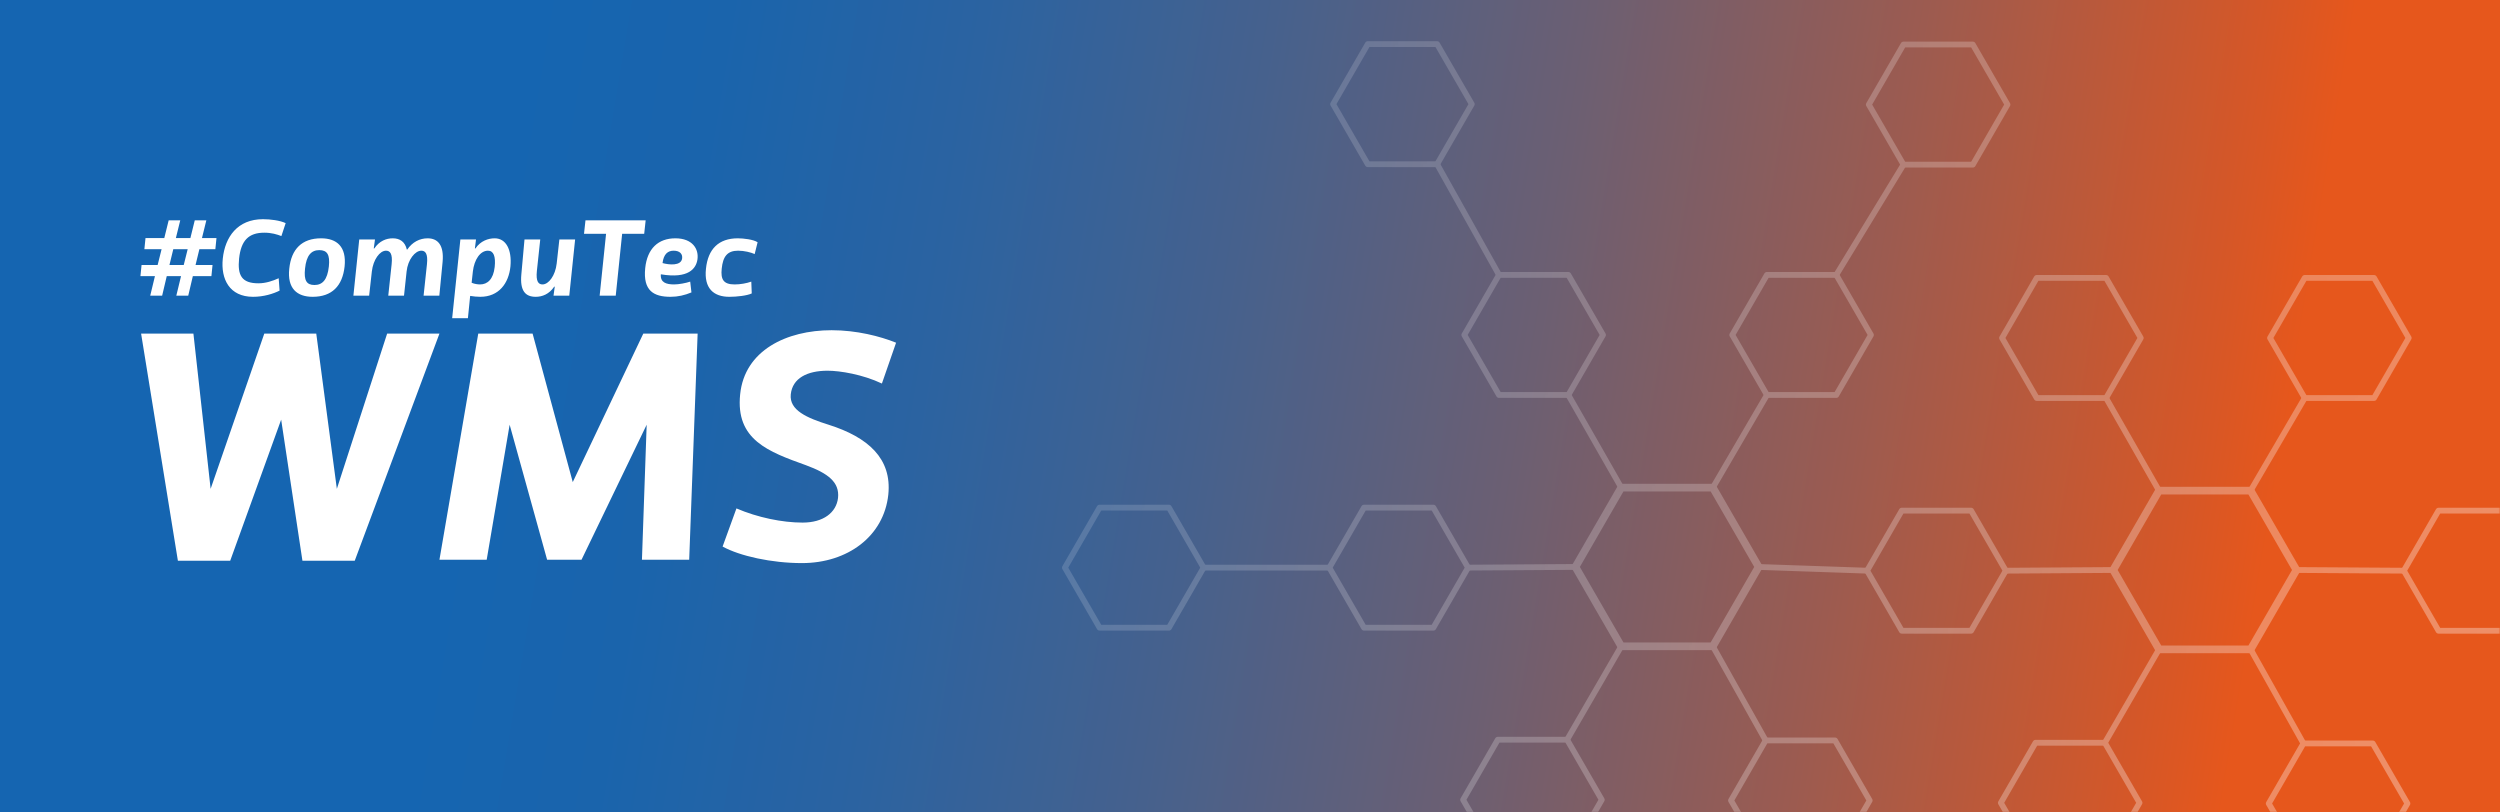 <svg viewBox="0 0 800 260" xml:space="preserve" xmlns="http://www.w3.org/2000/svg"><rect x="0" y="0" width="800" height="260" fill="#333333" stroke="none"/><defs><linearGradient id="a" x1="800" x2="324.64" y1="260" gradientUnits="userSpaceOnUse"><stop stop-color="#fff" stop-opacity=".347" offset="0"/><stop stop-opacity=".104" offset="1"/></linearGradient><linearGradient id="b" x1="11.119" x2="787.7" y1="-25.027" y2="185.09" gradientTransform="matrix(1 0 0 1.621 0 0)" gradientUnits="userSpaceOnUse"><stop stop-color="#1565b1" offset=".2"/><stop stop-color="#1a64ac" offset=".275"/><stop stop-color="#2b63a1" offset=".374"/><stop stop-color="#46618d" offset=".485"/><stop stop-color="#6c5f72" offset=".607"/><stop stop-color="#9c5b50" offset=".735"/><stop stop-color="#d75726" offset=".869"/><stop stop-color="#e6571c" offset=".9"/></linearGradient><mask id="c" maskUnits="userSpaceOnUse"><rect x="324.64" width="475.36" height="260" rx=".1" ry=".1" fill="url(#a)" style="paint-order:stroke fill markers"/></mask></defs><path d="M0 0h800v260H0z" fill="url(#b)" data-name="Layer 1"/><path d="m68.011 84.792-.36 3.563h-5.94l-1.475 6.264H56.42l1.512-6.263h-4.571l-1.476 6.263H48.07l1.511-6.263h-4.643l.36-3.564h5.147l1.26-5.04h-5.507l.36-3.563h6.01l1.406-5.689h3.708l-1.405 5.688h4.644l1.403-5.688h3.707l-1.404 5.688h4.644l-.36 3.563H63.8l-1.224 5.04h5.435zm-13.786 0h4.571l1.26-5.04h-4.607zm35.819-9.251c-1.404-.54-3.132-1.08-5.472-1.08-5.04 0-7.451 2.52-8.063 8.28-.54 5.326.792 7.918 6.191 7.918 2.34 0 4.571-.756 6.48-1.62l.287 3.96c-2.015 1.008-5.075 1.98-8.494 1.98-7.524 0-10.367-5.652-9.683-12.239.72-6.91 4.715-12.598 12.85-12.598 2.376 0 5.471.396 7.271 1.26l-1.367 4.138zm12.709.719c5.039 0 8.17 2.7 7.523 9-.684 6.299-4.104 9.718-10.223 9.718-5.04 0-8.171-2.7-7.487-8.998.648-6.3 4.067-9.72 10.187-9.72zm-2.124 14.94c2.52 0 4.14-1.62 4.607-5.94.396-3.78-.54-5.22-3.06-5.22s-4.139 1.62-4.57 5.94c-.397 3.78.503 5.22 3.023 5.22zm17.495 3.419h-5.039l1.872-17.998h5.04l-.396 2.88h.18c1.62-2.412 3.851-3.24 5.903-3.24 2.268 0 3.923 1.08 4.5 3.6h.144c1.62-2.412 3.995-3.6 6.515-3.6 3.239 0 5.29 2.16 4.787 7.559l-1.044 10.799h-5.04l1.08-10.079c.36-3.42-.54-4.32-1.8-4.32-1.979 0-4.319 2.844-4.715 6.66l-.827 7.739h-5.04l1.08-10.079c.36-3.42-.54-4.32-1.8-4.32-1.98 0-4.103 2.844-4.535 6.66l-.864 7.739zm26.57 7.199 2.627-25.197h5.004l-.36 2.88h.18c1.619-2.412 4.103-3.24 6.155-3.24 3.6 0 5.543 3.6 5.04 8.999-.54 5.4-3.708 9.719-9.648 9.719-1.044 0-2.16-.108-3.24-.288l-.72 7.127h-5.039zm6.227-11.339c.9.396 1.98.54 2.699.54 2.34 0 4.248-1.62 4.68-5.58.36-3.419-.36-5.218-2.16-5.218-2.484 0-4.392 2.88-4.824 6.658zm28.078-13.858h5.04l-1.872 17.998h-5.04l.396-2.88h-.18c-1.62 2.412-3.851 3.24-5.903 3.24-3.24 0-5.111-1.8-4.607-7.2l1.008-11.158h5.04l-1.08 10.079c-.36 3.42.54 4.32 1.799 4.32 1.98 0 4.104-2.845 4.536-6.66zm20.088-1.8-2.051 19.798h-5.148l2.052-19.798h-7.055l.467-4.32h19.258l-.468 4.32zm22.177 18.754c-2.161.9-4.32 1.404-6.696 1.404-5.292 0-8.855-1.872-8.1-9.18.649-6.262 4.176-9.538 9.648-9.538s7.594 3.42 7.055 6.84c-.432 2.735-2.736 6.19-11.699 4.678-.216 2.628 1.728 3.24 4.248 3.24 1.475 0 3.78-.432 5.147-.9l.396 3.456zm-2.99-10.835c.216-1.44-.72-2.52-2.7-2.52-1.835 0-3.203 1.044-3.563 3.96 2.052.576 5.903.972 6.263-1.44zm23.22-1.44c-1.187-.54-3.31-1.08-5.29-1.08-3.42 0-4.86 1.8-5.256 5.76-.36 3.42.54 5.04 4.14 5.04 1.8 0 3.815-.36 5.327-.9l.144 3.779c-1.512.72-4.824 1.08-7.163 1.08-5.04 0-8.172-2.7-7.487-9 .647-6.298 4.067-9.718 10.187-9.718 1.799 0 5.003.36 6.335 1.26l-.936 3.78zm-140.29 25.449 6.589 49.68 16.092-49.68h16.74l-27.108 72.686h-16.74l-6.805-45.146-16.308 45.146h-16.74l-11.773-72.686h16.74l5.509 49.68 17.172-49.68zm73.87 72.361-11.988-43.2-7.344 43.2h-15.12l12.42-72.36h17.388l12.852 47.52 22.573-47.52h17.388l-2.7 72.36h-15.12l1.512-43.2-20.845 43.2zm60.587-16.416c6.804 2.916 14.688 4.536 21.168 4.536 6.696 0 10.8-3.24 11.34-7.884.54-5.077-3.24-7.884-10.26-10.476-11.988-4.32-22.573-8.1-21.06-22.68 1.404-14.04 14.796-20.521 29.268-20.521 7.993 0 15.553 1.944 20.629 3.996l-4.536 13.068c-6.157-2.916-13.392-4.104-17.389-4.104-6.48 0-11.232 2.376-11.772 7.56-.54 5.077 5.184 7.56 12.096 9.721 12.636 3.996 20.304 10.8 19.116 22.356-1.403 13.284-12.96 21.924-27.648 21.924-9.72 0-19.872-2.268-25.38-5.292z" fill="#fff" style="fill:#fff"/><g fill="none" mask="url(#c)" stroke="#fff" stroke-linecap="round" stroke-linejoin="round" stroke-miterlimit="28.7"><g stroke-width="1.856"><path d="m640.66 108.15 11.095-19.218h22.191l11.095 19.218-11.095 19.218h-22.191zM726.41 108.15l11.095-19.218h22.191l11.095 19.218-11.095 19.218h-22.191zM769.23 182.62l11.095-19.218h22.191l11.095 19.218-11.095 19.218h-22.191zM597.47 182.62l11.095-19.218h22.191l11.095 19.218-11.095 19.218h-22.191zM640.27 256.9l11.095-19.218h22.191l11.095 19.218-11.095 19.218h-22.191zM726 257.12l11.095-19.218h22.191l11.095 19.218-11.095 19.218h-22.191z" style="paint-order:stroke fill markers"/></g><path d="m676.23 182.4 14.657-25.387h29.315l14.656 25.387-14.656 25.387h-29.315z" stroke-width="2.452" style="paint-order:stroke fill markers"/><g stroke-width="1.856"><path d="m468.58 107.18 11.095-19.218h22.191l11.095 19.218-11.095 19.218h-22.191zM554.32 107.18l11.095-19.218h22.191l11.095 19.218-11.095 19.218h-22.191zM425.39 181.65l11.095-19.218h22.191l11.095 19.218-11.095 19.218h-22.191zM468.19 255.93l11.095-19.218h22.191l11.095 19.218-11.095 19.218h-22.191zM553.92 256.15l11.095-19.218h22.191l11.095 19.218-11.095 19.218h-22.191z" style="paint-order:stroke fill markers"/></g><path d="m504.14 181.42 14.657-25.387h29.315l14.656 25.387-14.656 25.387h-29.315z" stroke-width="2.452" style="paint-order:stroke fill markers"/><g stroke-width="1.856"><path d="m340.77 181.65 11.095-19.218h22.191l11.095 19.218-11.095 19.218h-22.191zM426.59 33.329l11.095-19.218h22.191l11.095 19.218-11.095 19.218h-22.191zM598.02 33.467l11.095-19.218h22.191l11.095 19.218-11.095 19.218h-22.191z" style="paint-order:stroke fill markers"/></g><g stroke-width="1.856"><path d="m734.85 182.4 34.372.22M720.2 207.78l16.898 30.119M690.88 207.78l-17.324 29.896M676.23 182.4l-34.372.22M720.2 157.01l17.306-29.64M690.88 157.01l-16.932-29.64M597.47 182.62l-34.702-1.193M565.01 236.93l-16.898-30.119M518.8 206.81l-17.324 29.896M504.14 181.42l-34.372.22M425.39 181.65h-40.234M518.8 156.04l-16.932-29.64M548.11 156.04l17.306-29.64M587.61 87.963l21.504-35.278M479.68 87.963l-19.802-35.416" style="paint-order:stroke fill markers"/></g></g></svg>